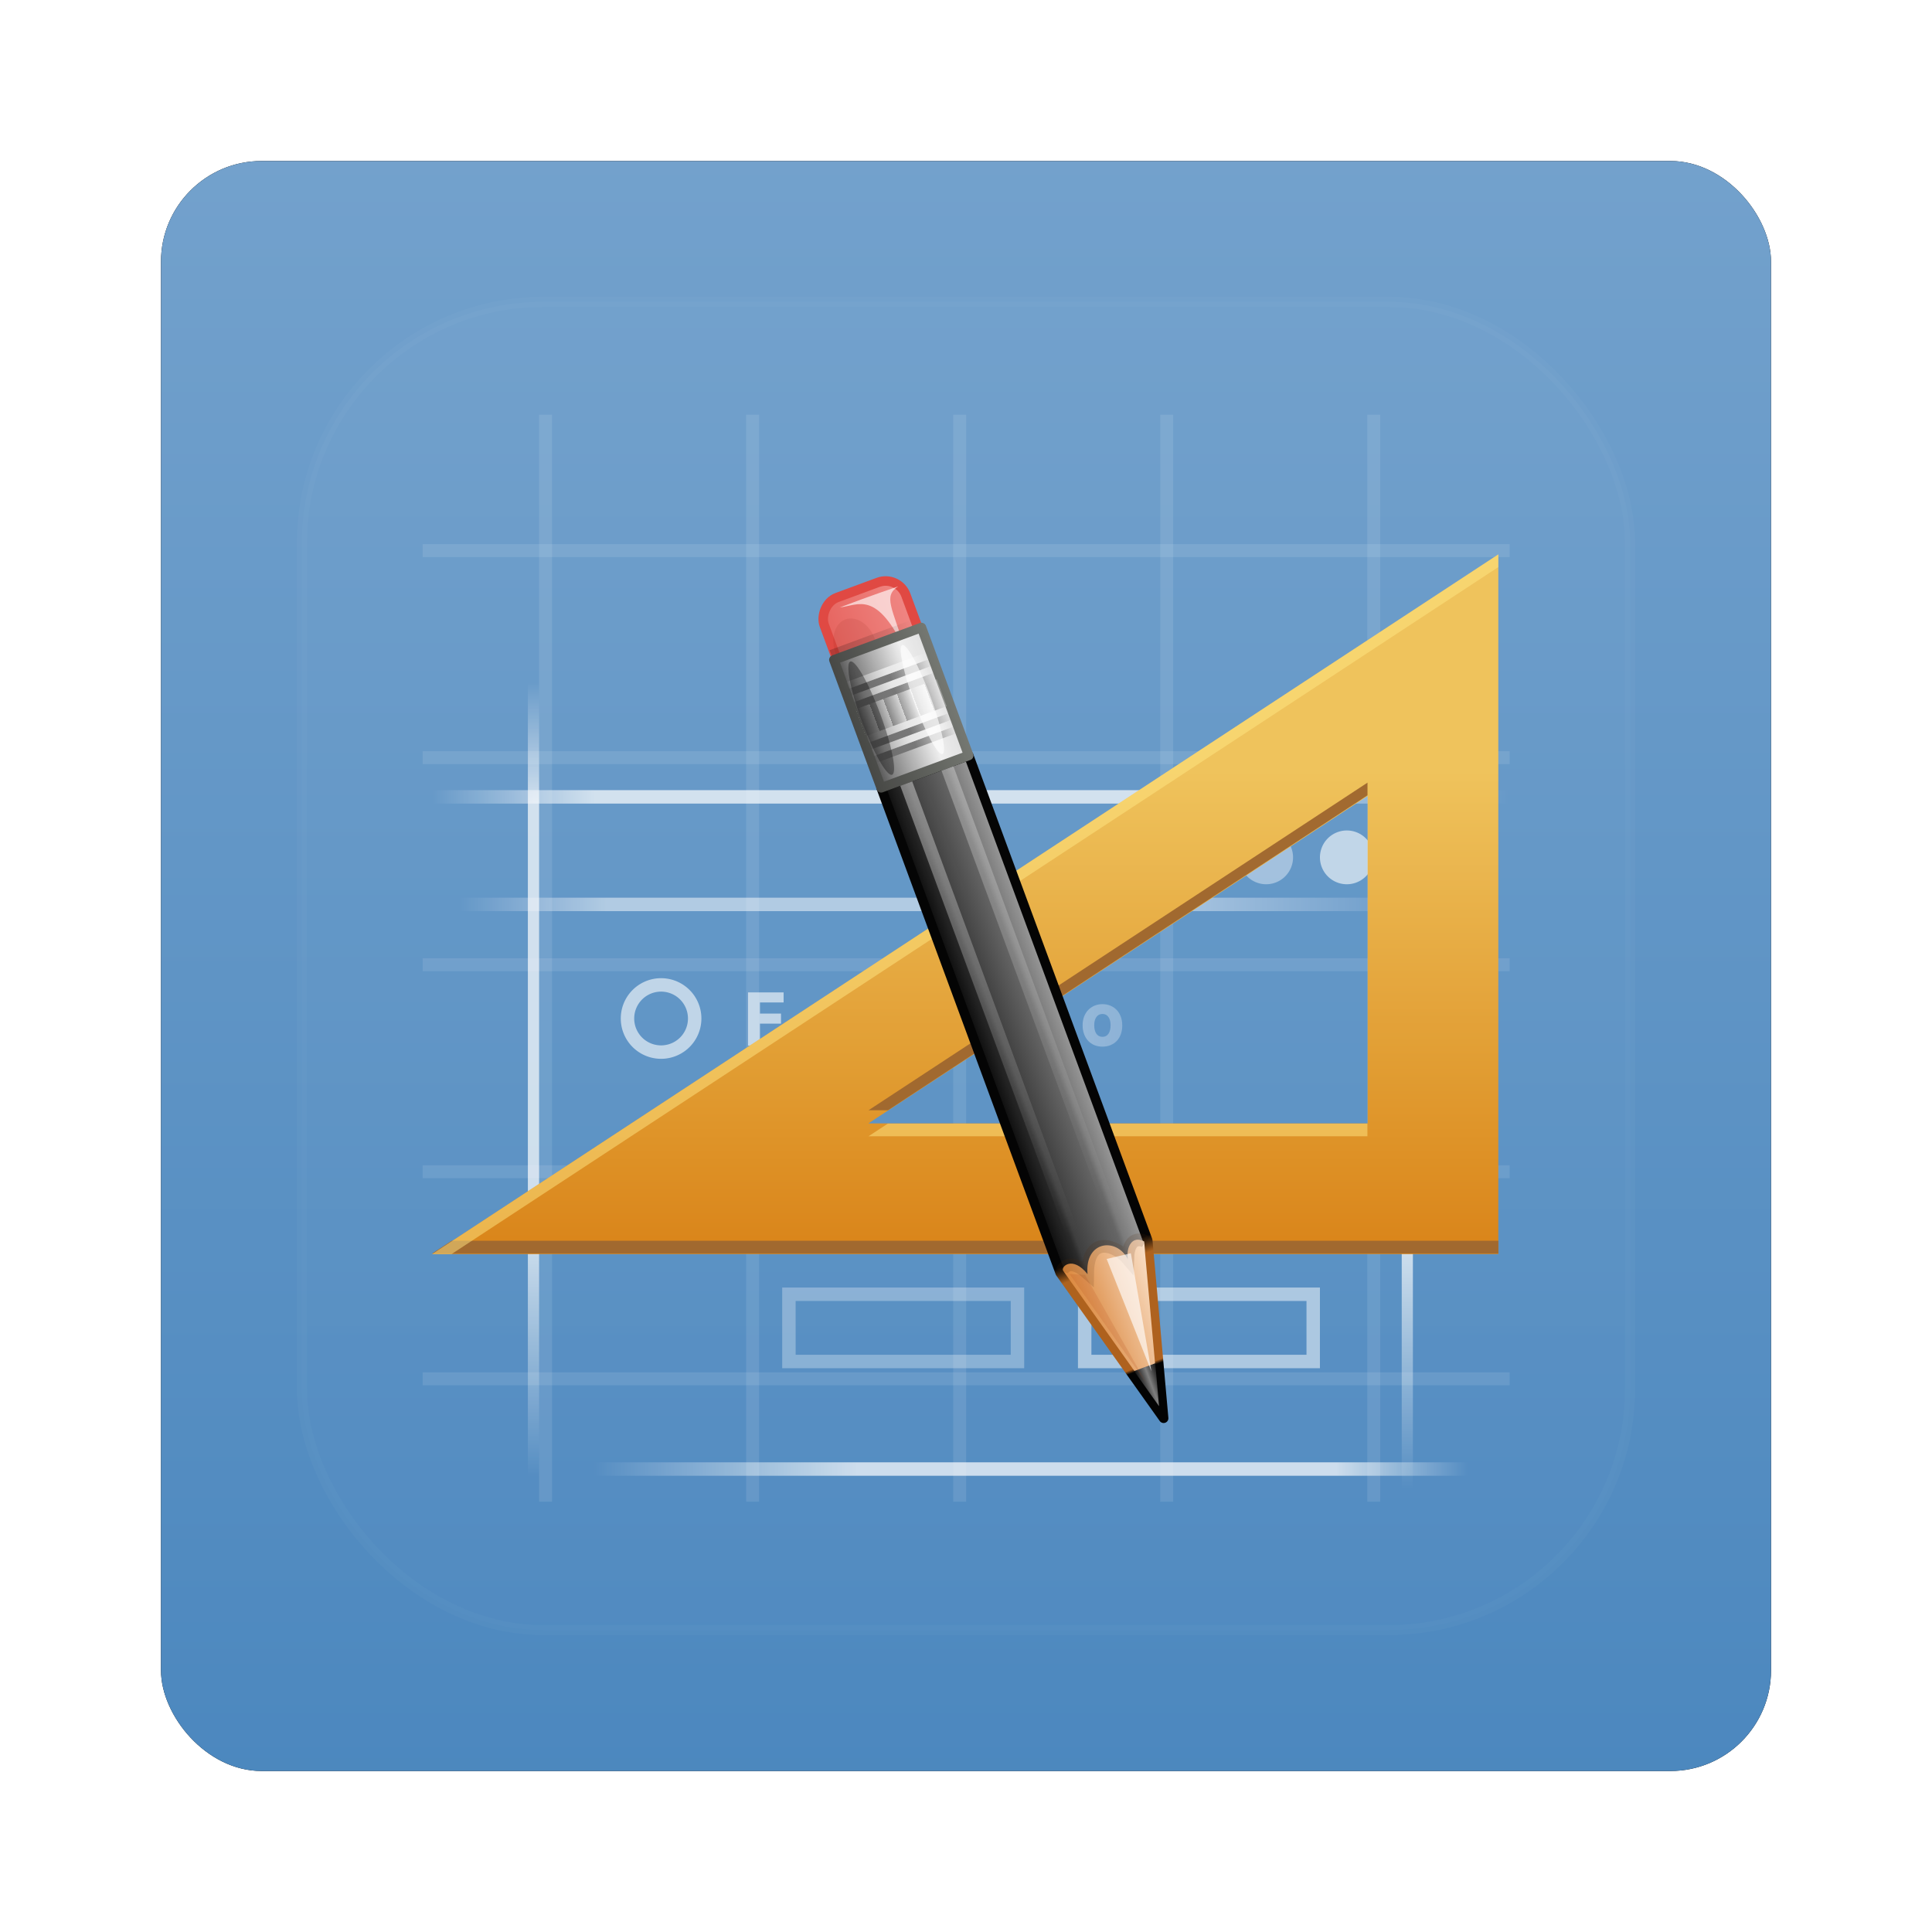 <?xml version="1.0" encoding="UTF-8" standalone="no"?>
<!-- Created with Inkscape (http://www.inkscape.org/) -->
<svg id="svg6307" xmlns:rdf="http://www.w3.org/1999/02/22-rdf-syntax-ns#" xmlns="http://www.w3.org/2000/svg" height="96" width="96" version="1.1" xmlns:cc="http://creativecommons.org/ns#" xmlns:xlink="http://www.w3.org/1999/xlink" xmlns:dc="http://purl.org/dc/elements/1.1/">
 <defs id="defs6309">
  <filter id="filter6279-2" color-interpolation-filters="sRGB">
   <feGaussianBlur id="feGaussianBlur6281-1" stdDeviation="0.8"/>
  </filter>
  <linearGradient id="linearGradient5979" x1="48" gradientUnits="userSpaceOnUse" y1="1052.4" gradientTransform="translate(0 -0)" x2="48" y2="902.36">
   <stop id="stop3702-380" style="stop-color:#4885bd" offset="0"/>
   <stop id="stop3704-4" style="stop-color:#91b5d7" offset="1"/>
  </linearGradient>
  <linearGradient id="linearGradient3710-5" y2="11.5" xlink:href="#linearGradient3704" gradientUnits="userSpaceOnUse" x2="69" gradientTransform="matrix(1.357,0,0,1,-5.572,13)" y1="11.5" x1="10"/>
  <linearGradient id="linearGradient3704">
   <stop id="stop3706-0" style="stop-color:#fff;stop-opacity:0" offset="0"/>
   <stop id="stop3714-6" style="stop-color:#fff" offset=".15"/>
   <stop id="stop3716" style="stop-color:#fff" offset=".7"/>
   <stop id="stop3708-5" style="stop-color:#fff;stop-opacity:0" offset="1"/>
  </linearGradient>
  <linearGradient id="linearGradient7809" x1="10" xlink:href="#linearGradient3704" gradientUnits="userSpaceOnUse" y1="11.5" gradientTransform="matrix(1.001 0 0 .836 5.993 -25.119)" x2="69" y2="11.5"/>
  <linearGradient id="linearGradient7811" x1="10" xlink:href="#linearGradient3704" gradientUnits="userSpaceOnUse" y1="11.5" gradientTransform="matrix(1 0 0 .831 7.002 -90.054)" x2="69" y2="11.5"/>
  <linearGradient id="linearGradient7813" x1="10" xlink:href="#linearGradient3704" gradientUnits="userSpaceOnUse" y1="11.5" gradientTransform="matrix(1.102,0,0,1,-96.017,-86)" x2="69" y2="11.5"/>
  <linearGradient id="linearGradient7815" x1="10" xlink:href="#linearGradient3704" gradientUnits="userSpaceOnUse" y1="11.5" gradientTransform="matrix(1.23,0,0,1,-2.301,21)" x2="69" y2="11.5"/>
  <linearGradient id="linearGradient7831" x1="38" xlink:href="#linearGradient4232-2" gradientUnits="userSpaceOnUse" x2="78" y1="41" y2="41"/>
  <linearGradient id="linearGradient4232-2">
   <stop id="stop4234-7" style="stop-color:#fff" offset="0"/>
   <stop id="stop4236-4" style="stop-color:#fff;stop-opacity:0" offset="1"/>
  </linearGradient>
  <linearGradient id="linearGradient7823" x1="38" xlink:href="#linearGradient4232-2" gradientUnits="userSpaceOnUse" x2="89" y1="41" y2="41"/>
  <linearGradient id="linearGradient7843" x1="36" xlink:href="#linearGradient4232-2" gradientUnits="userSpaceOnUse" x2="89" y1="51.314" y2="51"/>
  <linearGradient id="linearGradient6961" x1="66" gradientUnits="userSpaceOnUse" y1="84" gradientTransform="matrix(.898 0 0 .898 103.59 998.66)" x2="66" y2="55">
   <stop id="stop4327-2" style="stop-color:#d88215" offset="0"/>
   <stop id="stop4329" style="stop-color:#efc259" offset="1"/>
  </linearGradient>
  <linearGradient id="linearGradient6963" y2="115.49" gradientUnits="userSpaceOnUse" y1="115.49" x2="149.53" x1="136.41">
   <stop id="stop3487-2" style="stop-color:#e6605b" offset="0"/>
   <stop id="stop3489-47" style="stop-color:#f08682" offset="1"/>
  </linearGradient>
  <filter id="filter3495" height="1.333" width="1.857" y="-.167" x="-.429" color-interpolation-filters="sRGB">
   <feGaussianBlur id="feGaussianBlur3497" stdDeviation="0.552"/>
  </filter>
  <filter id="filter3509" height="1.353" width="1.367" y="-.177" x="-.183" color-interpolation-filters="sRGB">
   <feGaussianBlur id="feGaussianBlur3511" stdDeviation="0.659"/>
  </filter>
  <linearGradient id="linearGradient6965" x1="137.41" xlink:href="#linearGradient3339" gradientUnits="userSpaceOnUse" y1="116.47" gradientTransform="matrix(1.089,0,0,1,-13.276,0)" x2="148.53" y2="116.47"/>
  <linearGradient id="linearGradient3339">
   <stop id="stop3341" offset="0"/>
   <stop id="stop3347-75" style="stop-opacity:.498" offset=".7"/>
   <stop id="stop3343-4" style="stop-opacity:0" offset="1"/>
  </linearGradient>
  <linearGradient id="linearGradient6967" x1="136" gradientUnits="userSpaceOnUse" y1="60" gradientTransform="translate(-23.733)" x2="150" y2="60">
   <stop id="stop3280" offset="0"/>
   <stop id="stop3290" style="stop-color:#282828" offset=".25"/>
   <stop id="stop3286-8" style="stop-color:#3c3c3c" offset=".3"/>
   <stop id="stop3288-1" style="stop-color:#646464" offset=".7"/>
   <stop id="stop3292-2" style="stop-color:#787878" offset=".75"/>
   <stop id="stop3282" style="stop-color:#a0a0a0" offset="1"/>
  </linearGradient>
  <linearGradient id="linearGradient6969" x1="143" gradientUnits="userSpaceOnUse" y1="0" gradientTransform="translate(-23.733)" x2="143" y2="120.02">
   <stop id="stop3256" offset="0"/>
   <stop id="stop3266-9" offset=".066"/>
   <stop id="stop3264-3" style="stop-color:#ad5f1b" offset=".07"/>
   <stop id="stop3268-6" style="stop-color:#ad601a" offset=".191"/>
   <stop id="stop3262-8" offset=".21"/>
   <stop id="stop3258-0" offset="1"/>
  </linearGradient>
  <linearGradient id="linearGradient6971" x1="141.25" gradientUnits="userSpaceOnUse" y1="4.922" gradientTransform="translate(-23.733)" x2="144.81" y2="4.922">
   <stop id="stop3396-2" offset="0"/>
   <stop id="stop3402-1" style="stop-color:#7d7d7d" offset=".5"/>
   <stop id="stop3398-0" offset="1"/>
  </linearGradient>
  <linearGradient id="linearGradient6973" x1="136.99" gradientUnits="userSpaceOnUse" y1="17.043" gradientTransform="translate(-23.733)" x2="149" y2="17.043">
   <stop id="stop3310-5" style="stop-color:#da8539" offset="0"/>
   <stop id="stop3312-1" style="stop-color:#fadfc7" offset="1"/>
  </linearGradient>
  <linearGradient id="linearGradient6975" x1="146.11" xlink:href="#linearGradient4232-2" gradientUnits="userSpaceOnUse" y1="118.94" gradientTransform="matrix(1,0,0,1.265,-23.733,-54.364)" x2="146.08" y2="66"/>
  <linearGradient id="linearGradient6977" x1="146.11" xlink:href="#linearGradient4232-2" gradientUnits="userSpaceOnUse" y1="118.94" gradientTransform="matrix(1,0,0,1.265,-29.858,-54.364)" x2="146.08" y2="66"/>
  <filter id="filter3382" height="1.227" width="1.863" y="-.114" x="-.432" color-interpolation-filters="sRGB">
   <feGaussianBlur id="feGaussianBlur3384" stdDeviation="0.739"/>
  </filter>
  <filter id="filter3390" height="1.299" width="2.22" y="-.149" x="-.61" color-interpolation-filters="sRGB">
   <feGaussianBlur id="feGaussianBlur3392" stdDeviation="0.778"/>
  </filter>
  <linearGradient id="linearGradient6979" y2="106" gradientUnits="userSpaceOnUse" y1="106" x2="150" x1="136">
   <stop id="stop3403-6" style="stop-color:#404040" offset="0"/>
   <stop id="stop3447" style="stop-color:#808080" offset=".2"/>
   <stop id="stop3410-4" style="stop-color:#efefef" offset=".7"/>
   <stop id="stop3405-6" style="stop-color:#dcdcdc" offset="1"/>
  </linearGradient>
  <linearGradient id="linearGradient6981" y2="106" gradientUnits="userSpaceOnUse" y1="106" x2="150" x1="136">
   <stop id="stop3463" style="stop-color:#444542" offset="0"/>
   <stop id="stop3465-2" style="stop-color:#71746e" offset="1"/>
  </linearGradient>
  <linearGradient id="linearGradient6983" x1="142.96" xlink:href="#linearGradient3339" spreadMethod="reflect" gradientUnits="userSpaceOnUse" y1="98.951" gradientTransform="translate(.042 1.549)" x2="148.96" y2="98.951"/>
  <linearGradient id="linearGradient6985" x1="142.96" xlink:href="#linearGradient3355-2" spreadMethod="reflect" gradientUnits="userSpaceOnUse" y1="98.951" gradientTransform="translate(.042 2.549)" x2="148.96" y2="98.951"/>
  <linearGradient id="linearGradient3355-2">
   <stop id="stop3357-84" style="stop-color:#fff" offset="0"/>
   <stop id="stop3359-72" style="stop-color:#fff;stop-opacity:.498" offset=".7"/>
   <stop id="stop3361-4" style="stop-color:#fff;stop-opacity:0" offset="1"/>
  </linearGradient>
  <linearGradient id="linearGradient6987" x1="142.96" xlink:href="#linearGradient3339" spreadMethod="reflect" gradientUnits="userSpaceOnUse" y1="98.951" gradientTransform="translate(.042 3.549)" x2="148.96" y2="98.951"/>
  <linearGradient id="linearGradient6989" x1="142.96" xlink:href="#linearGradient3355-2" spreadMethod="reflect" gradientUnits="userSpaceOnUse" y1="98.951" gradientTransform="translate(.042 4.549)" x2="148.96" y2="98.951"/>
  <linearGradient id="linearGradient6991" x1="142.96" xlink:href="#linearGradient3339" spreadMethod="reflect" gradientUnits="userSpaceOnUse" y1="98.951" gradientTransform="translate(.042 9.549)" x2="148.96" y2="98.951"/>
  <linearGradient id="linearGradient6993" x1="142.96" xlink:href="#linearGradient3355-2" spreadMethod="reflect" gradientUnits="userSpaceOnUse" y1="98.951" gradientTransform="translate(.042 10.549)" x2="148.96" y2="98.951"/>
  <linearGradient id="linearGradient6995" x1="142.96" xlink:href="#linearGradient3339" spreadMethod="reflect" gradientUnits="userSpaceOnUse" y1="98.951" gradientTransform="translate(.042 11.549)" x2="148.96" y2="98.951"/>
  <linearGradient id="linearGradient6997" x1="142.96" xlink:href="#linearGradient3355-2" spreadMethod="reflect" gradientUnits="userSpaceOnUse" y1="98.951" gradientTransform="translate(.042 12.549)" x2="148.96" y2="98.951"/>
  <linearGradient id="linearGradient6999" x1="137" spreadMethod="repeat" gradientUnits="userSpaceOnUse" y1="106" x2="139.03" y2="106">
   <stop id="stop3441" style="stop-color:#3d3d3d" offset="0"/>
   <stop id="stop3443-9" style="stop-color:#fff" offset="1"/>
  </linearGradient>
  <filter id="filter3451" height="1.272" width="3.07" y="-.136" x="-1.035" color-interpolation-filters="sRGB">
   <feGaussianBlur id="feGaussianBlur3453" stdDeviation="0.95"/>
  </filter>
  <filter id="filter3457" height="1.275" width="2.867" y="-.138" x="-.933" color-interpolation-filters="sRGB">
   <feGaussianBlur id="feGaussianBlur3459" stdDeviation="0.928"/>
  </filter>
  <linearGradient id="linearGradient3858-2" y2="138.66" gradientUnits="userSpaceOnUse" x2="48" y1="20.221" x1="48">
   <stop id="stop3739-2" style="stop-color:#fff" offset="0"/>
   <stop id="stop3741-1-4" style="stop-color:#fff;stop-opacity:0" offset="1"/>
  </linearGradient>
  <clipPath id="clipPath3613-54">
   <rect id="rect3615-66" style="fill:#fff" rx="6" ry="6" height="84" width="84" y="6" x="6"/>
  </clipPath>
  <filter id="filter3794-39" height="1.384" width="1.384" y="-.192" x="-.192" color-interpolation-filters="sRGB">
   <feGaussianBlur id="feGaussianBlur3796-95" stdDeviation="5.28"/>
  </filter>
 </defs>
 <g id="layer1" transform="translate(0 -956.36)">
  <g id="g6158">
   <g id="g7881">
    <rect id="rect9283" style="filter:url(#filter6279-2)" transform="translate(0 -0)" rx="5" ry="5" height="80" width="80" y="964.36" x="8"/>
    <rect id="rect9285" style="fill:url(#linearGradient5979)" rx="5" ry="5" height="80" width="80" y="964.36" x="8"/>
    <g id="g3822" transform="matrix(.643 0 0 .643 17.143 973.11)">
     <path id="rect3679" style="opacity:.1;color:#000000;fill:#fff" d="m6 16v1h84v-1h-84zm0 16v1h84v-1h-84zm0 16v1h84v-1h-84zm0 16v1h84v-1h-84zm0 16v1h84v-1h-84z"/>
     <path id="rect3689" style="opacity:.1;color:#000000;fill:#fff" d="m80 6h-1v84h1v-84zm-16 0h-1v84h1v-84zm-16 0h-1v84h1v-84zm-16 0h-1v84h1v-84zm-16 0h-1v84h1v-84z"/>
    </g>
    <g id="layer3" transform="matrix(.668 0 0 .668 16.155 979.59)">
     <rect id="rect3702" style="opacity:.7;color:#000000;fill:url(#linearGradient3710-5)" height="1" width="80.075" y="24" x="8"/>
     <rect id="rect3718" style="opacity:.7;color:#000000;fill:url(#linearGradient7809)" transform="rotate(90)" height=".836" width="59.04" y="-15.918" x="16"/>
     <rect id="rect3722" style="opacity:.7;color:#000000;fill:url(#linearGradient7811)" transform="rotate(90)" height=".831" width="58.986" y="-80.915" x="17"/>
     <rect id="rect3724" style="opacity:.7;color:#000000;fill:url(#linearGradient7813)" transform="scale(-1)" height="1" width="65" y="-75" x="-85"/>
     <rect id="rect4202" style="opacity:.5;color:#000000;fill:url(#linearGradient7815)" height="1" width="72.577" y="32" x="10"/>
     <path id="path4214" style="opacity:.6;color:#000000;fill:#fff" transform="translate(2)" d="m76 29a2 2 0 1 1 -4 0 2 2 0 1 1 4 0z"/>
     <path id="path4216" style="opacity:.4;color:#000000;fill:#fff" transform="translate(-4)" d="m76 29a2 2 0 1 1 -4 0 2 2 0 1 1 4 0z"/>
     <path id="path4218" style="opacity:.4;color:#000000;fill:#fff" transform="translate(-10)" d="m76 29a2 2 0 1 1 -4 0 2 2 0 1 1 4 0z"/>
     <path id="path4220" style="opacity:.6;color:#000000;stroke:#fff;stroke-width:1.2;fill:none" transform="matrix(.833 0 0 .833 2.5 5.167)" d="m30 43a3 3 0 1 1 -6 0 3 3 0 1 1 6 0z"/>
     <path id="path4222" style="opacity:.6;color:#000000;stroke:#fff;stroke-width:1.2;fill:none" transform="matrix(.833 0 0 .833 2.5 15.167)" d="m30 43a3 3 0 1 1 -6 0 3 3 0 1 1 6 0z"/>
     <g id="text4224" style="opacity:.6;fill:url(#linearGradient7831)">
      <path id="path4243" style="fill:url(#linearGradient7831)" d="m31.457 43v-3.955h2.648v0.748h-1.758v0.827h1.564v0.748h-1.564v1.632h-0.89"/>
      <path id="path4245" style="fill:url(#linearGradient7831)" d="m35.527 43h-0.85v-3.002h0.85v3.002m0.08-3.869c-0 0.156-0.051 0.28-0.154 0.371-0.099 0.087-0.217 0.131-0.354 0.131-0.137 0-0.257-0.044-0.36-0.131-0.099-0.091-0.148-0.215-0.148-0.371-0-0.156 0.049-0.278 0.148-0.365 0.103-0.091 0.223-0.137 0.36-0.137 0.137 0 0.255 0.046 0.354 0.137 0.103 0.088 0.154 0.209 0.154 0.365"/>
      <path id="path4247" style="fill:url(#linearGradient7831)" d="m38.135 40.752c-0.076-0.019-0.165-0.038-0.268-0.057-0.103-0.023-0.213-0.034-0.331-0.034-0.053 0-0.118 0.006-0.194 0.017-0.072 0.008-0.127 0.017-0.165 0.029v2.294h-0.85v-2.842c0.152-0.053 0.331-0.103 0.536-0.148 0.209-0.049 0.441-0.074 0.696-0.074 0.046 0 0.101 0.004 0.165 0.011 0.065 0.004 0.129 0.011 0.194 0.023 0.065 0.008 0.129 0.019 0.194 0.034 0.065 0.011 0.12 0.027 0.165 0.046l-0.143 0.702"/>
      <path id="path4249" style="fill:url(#linearGradient7831)" d="m39.595 42.389c0.156 0 0.266-0.015 0.331-0.046 0.065-0.03 0.097-0.089 0.097-0.177-0-0.068-0.042-0.127-0.126-0.177-0.084-0.053-0.211-0.112-0.382-0.177-0.133-0.049-0.255-0.101-0.365-0.154-0.107-0.053-0.198-0.116-0.274-0.188-0.076-0.076-0.135-0.165-0.177-0.268-0.042-0.103-0.063-0.226-0.063-0.371 0-0.282 0.105-0.504 0.314-0.668 0.209-0.164 0.496-0.245 0.862-0.245 0.183 0 0.358 0.017 0.525 0.051 0.167 0.03 0.301 0.065 0.399 0.103l-0.148 0.662c-0.099-0.034-0.207-0.065-0.325-0.091-0.114-0.027-0.243-0.04-0.388-0.04-0.266 0-0.399 0.074-0.399 0.223-0 0.034 0.006 0.065 0.017 0.091 0.011 0.027 0.034 0.053 0.068 0.08 0.034 0.023 0.08 0.049 0.137 0.08 0.061 0.027 0.137 0.057 0.228 0.091 0.186 0.068 0.34 0.137 0.462 0.205 0.122 0.065 0.217 0.137 0.285 0.217 0.072 0.076 0.122 0.162 0.148 0.257 0.03 0.095 0.046 0.205 0.046 0.331-0 0.297-0.112 0.521-0.337 0.673-0.221 0.152-0.535 0.228-0.942 0.228-0.266 0-0.489-0.023-0.668-0.068-0.175-0.046-0.297-0.084-0.365-0.114l0.143-0.691c0.145 0.057 0.293 0.103 0.445 0.137 0.152 0.03 0.302 0.046 0.451 0.046"/>
      <path id="path4251" style="fill:url(#linearGradient7831)" d="m41.469 39.251 0.85-0.137v0.885h1.022v0.708h-1.022v1.056c-0 0.179 0.03 0.321 0.091 0.428 0.065 0.107 0.192 0.16 0.382 0.16 0.091 0 0.185-0.008 0.28-0.023 0.099-0.019 0.188-0.044 0.268-0.074l0.12 0.662c-0.103 0.042-0.217 0.078-0.342 0.108-0.126 0.03-0.28 0.046-0.462 0.046-0.232 0-0.424-0.03-0.576-0.091-0.152-0.065-0.274-0.152-0.365-0.263-0.091-0.114-0.156-0.251-0.194-0.411-0.034-0.16-0.051-0.337-0.051-0.531v-2.522"/>
      <path id="path4253" style="fill:url(#linearGradient7831)" d="m48.206 41.493c-0 0.236-0.034 0.453-0.103 0.651-0.068 0.194-0.167 0.361-0.297 0.502-0.129 0.137-0.285 0.243-0.468 0.32-0.179 0.076-0.38 0.114-0.605 0.114-0.221 0-0.422-0.038-0.605-0.114-0.179-0.076-0.333-0.182-0.462-0.319-0.13-0.141-0.231-0.308-0.303-0.502-0.072-0.198-0.108-0.415-0.108-0.651 0-0.236 0.036-0.451 0.108-0.645 0.076-0.194 0.179-0.36 0.308-0.496 0.133-0.137 0.289-0.243 0.468-0.32 0.183-0.076 0.38-0.114 0.593-0.114 0.217 0 0.415 0.038 0.593 0.114 0.183 0.076 0.339 0.183 0.468 0.32s0.23 0.302 0.302 0.496c0.072 0.194 0.108 0.409 0.108 0.645m-0.867 0c-0-0.263-0.053-0.468-0.16-0.616-0.103-0.152-0.251-0.228-0.445-0.228-0.194 0-0.344 0.076-0.451 0.228-0.107 0.148-0.16 0.354-0.16 0.616-0 0.263 0.053 0.472 0.16 0.628 0.107 0.152 0.257 0.228 0.451 0.228 0.194 0 0.342-0.076 0.445-0.228 0.107-0.156 0.16-0.365 0.16-0.628"/>
      <path id="path4255" style="fill:url(#linearGradient7831)" d="m50.788 41.522c-0-0.263-0.059-0.472-0.177-0.628-0.118-0.16-0.293-0.24-0.525-0.24-0.076 0-0.146 0.004-0.211 0.011-0.065 0.004-0.118 0.009-0.16 0.017v1.535c0.053 0.034 0.122 0.063 0.205 0.086 0.087 0.023 0.175 0.034 0.263 0.034 0.403 0 0.605-0.272 0.605-0.816m0.867-0.023c-0 0.232-0.029 0.443-0.086 0.633-0.057 0.19-0.141 0.354-0.251 0.491-0.11 0.137-0.247 0.243-0.411 0.32-0.164 0.076-0.352 0.114-0.565 0.114-0.118 0-0.228-0.011-0.331-0.034-0.103-0.023-0.202-0.055-0.297-0.097v1.13h-0.85v-3.955c0.076-0.023 0.164-0.044 0.263-0.063 0.099-0.023 0.202-0.042 0.308-0.057 0.11-0.015 0.221-0.027 0.331-0.034 0.114-0.011 0.223-0.017 0.325-0.017 0.247 0 0.468 0.038 0.662 0.114 0.194 0.072 0.358 0.177 0.491 0.314 0.133 0.133 0.234 0.297 0.302 0.491 0.072 0.194 0.108 0.411 0.108 0.651"/>
      <path id="path4257" style="fill:url(#linearGradient7823)" d="m52.28 39.251 0.85-0.137v0.885h1.022v0.708h-1.022v1.056c-0 0.179 0.03 0.321 0.091 0.428 0.065 0.107 0.192 0.16 0.382 0.16 0.091 0 0.185-0.008 0.28-0.023 0.099-0.019 0.188-0.044 0.268-0.074l0.12 0.662c-0.103 0.042-0.217 0.078-0.342 0.108-0.126 0.03-0.28 0.046-0.462 0.046-0.232 0-0.424-0.03-0.576-0.091-0.152-0.065-0.274-0.152-0.365-0.263-0.091-0.114-0.156-0.251-0.194-0.411-0.034-0.16-0.051-0.337-0.051-0.531v-2.522"/>
      <path id="path4259" style="fill:url(#linearGradient7831)" d="m55.689 43h-0.85v-3.002h0.85v3.002m0.08-3.869c-0 0.156-0.051 0.28-0.154 0.371-0.099 0.087-0.217 0.131-0.354 0.131-0.137 0-0.257-0.044-0.36-0.131-0.099-0.091-0.148-0.215-0.148-0.371-0-0.156 0.049-0.278 0.148-0.365 0.103-0.091 0.223-0.137 0.36-0.137 0.137 0 0.255 0.046 0.354 0.137 0.103 0.088 0.154 0.209 0.154 0.365"/>
      <path id="path4261" style="fill:url(#linearGradient7831)" d="m59.296 41.493c-0 0.236-0.034 0.453-0.103 0.651-0.068 0.194-0.167 0.361-0.297 0.502-0.129 0.137-0.285 0.243-0.468 0.32-0.179 0.076-0.38 0.114-0.605 0.114-0.221 0-0.422-0.038-0.605-0.114-0.179-0.076-0.333-0.183-0.462-0.32-0.129-0.141-0.23-0.308-0.302-0.502-0.072-0.198-0.108-0.415-0.108-0.651s0.036-0.451 0.108-0.645c0.076-0.194 0.179-0.36 0.308-0.496 0.133-0.137 0.289-0.243 0.468-0.32 0.183-0.076 0.38-0.114 0.593-0.114 0.217 0 0.415 0.038 0.593 0.114 0.183 0.076 0.339 0.183 0.468 0.32s0.23 0.302 0.302 0.496c0.072 0.194 0.108 0.409 0.108 0.645m-0.867 0c-0-0.263-0.053-0.468-0.16-0.616-0.103-0.152-0.251-0.228-0.445-0.228-0.194 0-0.344 0.076-0.451 0.228-0.107 0.148-0.16 0.354-0.16 0.616-0 0.263 0.053 0.472 0.16 0.628 0.107 0.152 0.257 0.228 0.451 0.228 0.194 0 0.342-0.076 0.445-0.228 0.107-0.156 0.16-0.365 0.16-0.628"/>
      <path id="path4263" style="fill:url(#linearGradient7831)" d="m59.955 40.101c0.145-0.042 0.331-0.08 0.559-0.114 0.228-0.038 0.468-0.057 0.719-0.057 0.255 0 0.466 0.034 0.633 0.103 0.171 0.065 0.306 0.158 0.405 0.28 0.099 0.122 0.169 0.266 0.211 0.434s0.063 0.354 0.063 0.559v1.695h-0.85v-1.592c-0-0.274-0.036-0.468-0.108-0.582-0.072-0.114-0.207-0.171-0.405-0.171-0.061 0-0.126 0.004-0.194 0.011-0.068 0.004-0.129 0.009-0.183 0.017v2.317h-0.851v-2.899"/>
     </g>
     <g id="text4228" style="opacity:.6;fill:url(#linearGradient7843)">
      <path id="path4266" style="fill:url(#linearGradient7843)" d="m32.535 52.321c0.126 0 0.228-0.009 0.308-0.029 0.084-0.023 0.15-0.051 0.2-0.086 0.049-0.038 0.084-0.082 0.103-0.131 0.019-0.049 0.029-0.105 0.029-0.165-0-0.129-0.061-0.236-0.183-0.32-0.122-0.087-0.331-0.181-0.628-0.28-0.129-0.046-0.259-0.097-0.388-0.154-0.129-0.061-0.245-0.135-0.348-0.223-0.103-0.091-0.186-0.2-0.251-0.325-0.065-0.129-0.097-0.285-0.097-0.468s0.034-0.346 0.103-0.491c0.068-0.148 0.165-0.274 0.291-0.377 0.126-0.103 0.278-0.181 0.457-0.234 0.179-0.057 0.38-0.086 0.605-0.086 0.266 0 0.496 0.029 0.69 0.086 0.194 0.057 0.354 0.12 0.479 0.188l-0.257 0.702c-0.111-0.057-0.234-0.107-0.371-0.148-0.133-0.046-0.295-0.069-0.485-0.069-0.213 0-0.367 0.03-0.462 0.091-0.091 0.057-0.137 0.146-0.137 0.268-0 0.072 0.017 0.133 0.051 0.183 0.034 0.049 0.082 0.095 0.143 0.137 0.065 0.038 0.137 0.074 0.217 0.108 0.084 0.03 0.175 0.063 0.274 0.097 0.205 0.076 0.384 0.152 0.536 0.228 0.152 0.072 0.278 0.158 0.377 0.257 0.103 0.099 0.179 0.215 0.228 0.348 0.049 0.133 0.074 0.295 0.074 0.485-0 0.369-0.129 0.656-0.388 0.862-0.259 0.202-0.649 0.302-1.17 0.302-0.175 0-0.333-0.011-0.474-0.034-0.141-0.019-0.266-0.044-0.377-0.074-0.107-0.03-0.2-0.063-0.28-0.097-0.076-0.034-0.141-0.067-0.194-0.097l0.251-0.708c0.118 0.065 0.263 0.124 0.434 0.177 0.175 0.049 0.388 0.074 0.639 0.074"/>
      <path id="path4268" style="fill:url(#linearGradient7843)" d="m34.578 51.522c0-0.266 0.04-0.498 0.12-0.696 0.084-0.202 0.192-0.369 0.325-0.502 0.133-0.133 0.285-0.234 0.457-0.302 0.175-0.068 0.354-0.103 0.536-0.103 0.426 0 0.763 0.131 1.01 0.394 0.247 0.259 0.371 0.641 0.371 1.147-0 0.049-0.002 0.105-0.006 0.165-0.004 0.057-0.008 0.108-0.011 0.154h-1.929c0.019 0.175 0.101 0.314 0.245 0.417s0.339 0.154 0.582 0.154c0.156 0 0.308-0.013 0.457-0.04 0.152-0.03 0.276-0.067 0.371-0.108l0.114 0.69c-0.046 0.023-0.107 0.046-0.183 0.068s-0.162 0.042-0.257 0.057c-0.091 0.019-0.19 0.034-0.297 0.046s-0.213 0.017-0.32 0.017c-0.27 0-0.506-0.04-0.708-0.12-0.198-0.08-0.363-0.188-0.496-0.325-0.129-0.141-0.226-0.306-0.291-0.496-0.061-0.19-0.091-0.396-0.091-0.616m1.997-0.325c-0.004-0.072-0.017-0.143-0.04-0.211-0.019-0.068-0.051-0.129-0.097-0.183-0.042-0.053-0.097-0.097-0.165-0.131-0.065-0.034-0.146-0.051-0.245-0.051-0.095 0-0.177 0.017-0.245 0.051-0.068 0.03-0.126 0.072-0.171 0.126-0.046 0.053-0.082 0.116-0.108 0.188-0.023 0.068-0.04 0.139-0.051 0.211h1.124"/>
      <path id="path4270" style="fill:url(#linearGradient7843)" d="m37.911 51.499c0-0.217 0.034-0.42 0.103-0.611 0.072-0.194 0.175-0.361 0.308-0.502 0.133-0.145 0.295-0.259 0.485-0.342s0.407-0.126 0.651-0.126c0.16 0 0.306 0.015 0.439 0.046 0.133 0.027 0.263 0.067 0.388 0.12l-0.177 0.679c-0.08-0.03-0.167-0.057-0.263-0.08-0.095-0.023-0.202-0.034-0.32-0.034-0.251 0-0.439 0.078-0.565 0.234-0.122 0.156-0.183 0.361-0.183 0.616-0 0.27 0.057 0.479 0.171 0.628 0.118 0.148 0.321 0.223 0.611 0.223 0.103 0 0.213-0.009 0.331-0.029 0.118-0.019 0.226-0.049 0.325-0.091l0.12 0.696c-0.099 0.042-0.223 0.078-0.371 0.108s-0.312 0.046-0.491 0.046c-0.274 0-0.51-0.04-0.708-0.12-0.198-0.084-0.361-0.196-0.491-0.337-0.126-0.141-0.219-0.306-0.28-0.496-0.057-0.194-0.086-0.403-0.086-0.628"/>
      <path id="path4272" style="fill:url(#linearGradient7843)" d="m43.569 51.493c-0 0.236-0.034 0.453-0.103 0.651-0.068 0.194-0.167 0.361-0.297 0.502-0.129 0.137-0.285 0.243-0.468 0.32-0.179 0.076-0.38 0.114-0.605 0.114-0.221 0-0.422-0.038-0.605-0.114-0.179-0.076-0.333-0.183-0.462-0.32-0.129-0.141-0.23-0.308-0.302-0.502-0.072-0.198-0.108-0.415-0.108-0.651-0-0.236 0.036-0.451 0.108-0.645 0.076-0.194 0.179-0.36 0.308-0.496 0.133-0.137 0.289-0.243 0.468-0.32 0.183-0.076 0.38-0.114 0.593-0.114 0.217 0 0.415 0.038 0.593 0.114 0.183 0.076 0.339 0.183 0.468 0.32s0.23 0.302 0.302 0.496c0.072 0.194 0.108 0.409 0.108 0.645m-0.867 0c-0-0.263-0.053-0.468-0.16-0.616-0.103-0.152-0.251-0.228-0.445-0.228-0.194 0-0.344 0.076-0.451 0.228-0.107 0.148-0.16 0.354-0.16 0.616-0 0.263 0.053 0.472 0.16 0.628 0.107 0.152 0.257 0.228 0.451 0.228 0.194 0 0.342-0.076 0.445-0.228 0.107-0.156 0.16-0.365 0.16-0.628"/>
      <path id="path4274" style="fill:url(#linearGradient7843)" d="m44.228 50.101c0.145-0.042 0.331-0.08 0.559-0.114 0.228-0.038 0.468-0.057 0.719-0.057 0.255 0 0.466 0.034 0.633 0.103 0.171 0.065 0.306 0.158 0.405 0.28 0.099 0.122 0.169 0.266 0.211 0.434s0.063 0.354 0.063 0.559v1.695h-0.851v-1.592c-0-0.274-0.036-0.468-0.108-0.582s-0.207-0.171-0.405-0.171c-0.061 0-0.126 0.004-0.194 0.011-0.068 0.004-0.129 0.009-0.183 0.017v2.317h-0.85v-2.899"/>
      <path id="path4276" style="fill:url(#linearGradient7843)" d="m48.319 51.476c-0 0.263 0.059 0.474 0.177 0.633s0.293 0.24 0.525 0.24c0.076 0 0.146-0.002 0.211-0.006 0.065-0.008 0.118-0.015 0.16-0.023v-1.546c-0.053-0.034-0.124-0.063-0.211-0.086-0.084-0.023-0.169-0.034-0.257-0.034-0.403 0-0.605 0.274-0.605 0.822m1.923 1.427c-0.076 0.023-0.164 0.046-0.263 0.068-0.099 0.019-0.204 0.036-0.314 0.051-0.107 0.015-0.217 0.027-0.331 0.034-0.11 0.011-0.217 0.017-0.32 0.017-0.247 0-0.468-0.036-0.662-0.108s-0.358-0.175-0.491-0.308c-0.133-0.137-0.236-0.301-0.308-0.491-0.068-0.194-0.103-0.411-0.103-0.651 0-0.243 0.03-0.462 0.091-0.656 0.061-0.198 0.148-0.365 0.263-0.502s0.253-0.242 0.417-0.314c0.167-0.072 0.358-0.108 0.571-0.108 0.118 0 0.223 0.011 0.314 0.034 0.095 0.023 0.19 0.055 0.285 0.097v-1.358l0.85-0.137v4.331"/>
      <path id="path4278" style="fill:url(#linearGradient7843)" d="m55.217 51.493c-0 0.236-0.034 0.453-0.103 0.651-0.068 0.194-0.167 0.361-0.297 0.502-0.129 0.137-0.285 0.243-0.468 0.32-0.179 0.076-0.38 0.114-0.605 0.114-0.221 0-0.422-0.038-0.605-0.114-0.179-0.076-0.333-0.183-0.462-0.32-0.129-0.141-0.23-0.308-0.302-0.502-0.072-0.198-0.108-0.415-0.108-0.651-0-0.236 0.036-0.451 0.108-0.645 0.076-0.194 0.179-0.36 0.308-0.496 0.133-0.137 0.289-0.243 0.468-0.32 0.183-0.076 0.38-0.114 0.593-0.114 0.217 0 0.415 0.038 0.593 0.114 0.183 0.076 0.339 0.183 0.468 0.32s0.23 0.302 0.302 0.496c0.072 0.194 0.108 0.409 0.108 0.645m-0.867 0c-0-0.263-0.053-0.468-0.16-0.616-0.103-0.152-0.251-0.228-0.445-0.228-0.194 0-0.344 0.076-0.451 0.228-0.107 0.148-0.16 0.354-0.16 0.616-0 0.263 0.053 0.472 0.16 0.628 0.107 0.152 0.257 0.228 0.451 0.228 0.194 0 0.342-0.076 0.445-0.228 0.107-0.156 0.16-0.365 0.16-0.628"/>
      <path id="path4280" style="fill:url(#linearGradient7843)" d="m57.798 51.522c-0-0.263-0.059-0.472-0.177-0.628-0.118-0.16-0.293-0.24-0.525-0.24-0.076 0-0.146 0.004-0.211 0.011-0.065 0.004-0.118 0.009-0.16 0.017v1.535c0.053 0.034 0.122 0.063 0.205 0.086 0.087 0.023 0.175 0.034 0.263 0.034 0.403 0 0.605-0.272 0.605-0.816m0.867-0.023c-0 0.232-0.029 0.443-0.086 0.633-0.057 0.19-0.141 0.354-0.251 0.491-0.11 0.137-0.247 0.243-0.411 0.32-0.164 0.076-0.352 0.114-0.565 0.114-0.118 0-0.228-0.011-0.331-0.034-0.102-0.023-0.201-0.055-0.296-0.097v1.13h-0.85v-3.955c0.076-0.023 0.164-0.044 0.263-0.063 0.099-0.023 0.202-0.042 0.308-0.057 0.11-0.015 0.221-0.027 0.331-0.034 0.114-0.011 0.223-0.017 0.325-0.017 0.247 0 0.468 0.038 0.662 0.114 0.194 0.072 0.358 0.177 0.491 0.314 0.133 0.133 0.234 0.297 0.302 0.491 0.072 0.194 0.108 0.411 0.108 0.651"/>
      <path id="path4282" style="fill:url(#linearGradient7843)" d="m59.291 49.251 0.85-0.137v0.885h1.022v0.708h-1.022v1.056c-0 0.179 0.03 0.321 0.091 0.428 0.065 0.107 0.192 0.16 0.382 0.16 0.091 0 0.185-0.008 0.28-0.023 0.099-0.019 0.188-0.044 0.268-0.074l0.12 0.662c-0.103 0.042-0.217 0.078-0.342 0.108-0.126 0.03-0.28 0.046-0.462 0.046-0.232 0-0.424-0.03-0.576-0.091-0.152-0.065-0.274-0.152-0.365-0.263-0.091-0.114-0.156-0.251-0.194-0.411-0.034-0.16-0.051-0.337-0.051-0.531v-2.522"/>
      <path id="path4284" style="fill:url(#linearGradient7843)" d="m62.7 53h-0.85v-3.002h0.85v3.002m0.08-3.869c-0 0.156-0.051 0.28-0.154 0.371-0.099 0.087-0.217 0.131-0.354 0.131-0.137 0-0.257-0.044-0.36-0.131-0.099-0.091-0.148-0.215-0.148-0.371 0-0.156 0.049-0.278 0.148-0.365 0.103-0.091 0.223-0.137 0.36-0.137 0.137 0 0.255 0.046 0.354 0.137 0.103 0.088 0.154 0.209 0.154 0.365"/>
      <path id="path4286" style="fill:url(#linearGradient7843)" d="m66.307 51.493c-0 0.236-0.034 0.453-0.103 0.651-0.068 0.194-0.167 0.361-0.297 0.502-0.129 0.137-0.285 0.243-0.468 0.32-0.179 0.076-0.38 0.114-0.605 0.114-0.221 0-0.422-0.038-0.605-0.114-0.179-0.076-0.333-0.182-0.462-0.319-0.13-0.141-0.231-0.308-0.303-0.502-0.072-0.198-0.108-0.415-0.108-0.651 0-0.236 0.036-0.451 0.108-0.645 0.076-0.194 0.179-0.36 0.308-0.496 0.133-0.137 0.289-0.243 0.468-0.32 0.183-0.076 0.38-0.114 0.593-0.114 0.217 0 0.415 0.038 0.593 0.114 0.183 0.076 0.339 0.183 0.468 0.32 0.129 0.137 0.23 0.302 0.302 0.496 0.072 0.194 0.108 0.409 0.108 0.645m-0.867 0c-0-0.263-0.053-0.468-0.16-0.616-0.103-0.152-0.251-0.228-0.445-0.228-0.194 0-0.344 0.076-0.451 0.228-0.107 0.148-0.16 0.354-0.16 0.616-0 0.263 0.053 0.472 0.16 0.628 0.107 0.152 0.257 0.228 0.451 0.228 0.194 0 0.342-0.076 0.445-0.228 0.107-0.156 0.16-0.365 0.16-0.628"/>
      <path id="path4288" style="fill:url(#linearGradient7843)" d="m66.965 50.101c0.145-0.042 0.331-0.08 0.559-0.114 0.228-0.038 0.468-0.057 0.719-0.057 0.255 0 0.466 0.034 0.633 0.103 0.171 0.065 0.306 0.158 0.405 0.28 0.099 0.122 0.169 0.266 0.211 0.434s0.063 0.354 0.063 0.559v1.695h-0.85v-1.592c-0-0.274-0.036-0.468-0.108-0.582-0.072-0.114-0.207-0.171-0.405-0.171-0.061 0-0.126 0.004-0.194 0.011-0.068 0.004-0.129 0.009-0.183 0.017v2.317h-0.851v-2.899"/>
     </g>
     <rect id="rect4294" style="opacity:.5;color:#000000;stroke-dashoffset:8.6;stroke:#fff;stroke-linecap:round;fill:none" height="5" width="17" y="61.5" x="56.5"/>
     <rect id="rect4296" style="opacity:.3;color:#000000;stroke-dashoffset:8.6;stroke:#fff;stroke-linecap:round;fill:none" height="5" width="17" y="61.5" x="34.5"/>
    </g>
    <g id="g6103" transform="matrix(.922 0 0 .922 -90.597 28.347)">
     <path id="path4318" style="fill:url(#linearGradient6961)" d="m179.01 1036.4-57.461 37.709h57.461v-37.709zm-7.042 13.018v17.648h-26.907l26.907-17.648z"/>
     <path id="path4964" style="fill:#a0672c" d="m171.96 1048.7v0.684l-25.844 16.973h-1.047l26.892-17.657zm7.054 24.69v0.684h-57.461l1.047-0.684h56.414z"/>
     <path id="path4955" style="opacity:.5;fill:#ffe680" d="m179.01 1036.4v0.684l-56.413 37.025h-1.048l57.461-37.709zm-7.054 30.676v0.684h-26.892l1.047-0.684h25.844z"/>
     <g id="g3643" transform="matrix(.363 -.134 -.134 -.363 109.13 1102.3)">
      <g id="g3537">
       <rect id="rect3483" style="stroke-linejoin:round;stroke:#df453f;stroke-width:1.327;fill:url(#linearGradient6963)" rx="3" ry="3" height="16" width="12.116" y="107.49" x="136.91"/>
       <path id="path3493" d="m141.24 118.19a1.547 3.978 0 1 1 -3.094 0 1.547 3.978 0 1 1 3.094 0z" style="opacity:.3;filter:url(#filter3495);fill:#701300" transform="matrix(1.886,0,0,1,-123.51,-1.944)"/>
       <path id="path3499" style="opacity:.8;filter:url(#filter3509);fill:#fff;fill-rule:evenodd" d="m146.31 113.12c-0.852 9.507-3.938 8.312-6.5 8.938 4.076 0.062 8.625-0.062 8.625-0.062-2.438-0.562-1.812-2.375-2.125-8.875z"/>
       <rect id="rect3525" style="opacity:.2;fill:url(#linearGradient6965)" height="1" width="12.119" y="115.97" x="136.41"/>
      </g>
      <g id="g3311" transform="translate(23.733)">
       <path id="rect2480" style="stroke-linejoin:round;stroke:url(#linearGradient6969);stroke-width:1.327;fill:url(#linearGradient6967)" d="m112.77 24.5 6.5-24 6.5 24v72h-13v-72z"/>
       <path id="path3272" style="fill:url(#linearGradient6971);fill-rule:evenodd" d="m117.69 8.072 3.143 0.022-1.582-5.791"/>
       <path id="path3274" style="fill:url(#linearGradient6973);fill-rule:evenodd" d="m117.73 8.09-3.77 13.91s-0.468 1.653-0.698 2.608c-0.191 0.642 1.959 1.611 3.018-1.608 1.215 4.514 5.576 3.438 5.988 0.011 0.343 1.702 1.754 2.95 2.989 1.522-0.235-0.909-0.436-1.522-0.436-1.522l-4.022-14.921h-3.071z"/>
       <path id="path3294" style="opacity:.3;stroke:url(#linearGradient6975);stroke-width:1.769px;fill:none" d="m122.37 96.305v-67.217"/>
       <path id="path3304" style="opacity:.4;stroke:url(#linearGradient6977);stroke-width:1.769px;fill:none" d="m116.25 96.305v-67.217"/>
       <path id="path3372" style="opacity:.4;filter:url(#filter3382);fill:#ac4311;fill-rule:evenodd" d="m118.7 5.98-4.773 17.899 1.989-0.84 2.784-17.059z"/>
       <path id="path3386" style="opacity:.15;stroke:#4d2600;stroke-width:1.769px;fill:none" d="m113.08 24.625s1.487 1.765 3.25-1.531c2 5.25 5.169 2.087 5.938-0.031 1.375 3.438 3.125 1.438 3.125 1.438"/>
       <path id="path3388" style="opacity:.8;filter:url(#filter3390);fill:#fff;fill-rule:evenodd" transform="matrix(1.122,0,0,1.345,-41.703,-4.771)" d="m144.06 8.938-0.375 12.5 3.062-0.312l-2.68-12.189z"/>
      </g>
      <g id="g3620">
       <rect id="rect3333" style="stroke-linejoin:round;stroke:url(#linearGradient6981);stroke-width:1.327;fill:url(#linearGradient6979)" height="19" width="13" y="96.5" x="136.5"/>
       <rect id="rect3337" style="opacity:.4;fill:url(#linearGradient6983)" height="1" width="12" y="100" x="137"/>
       <rect id="rect3351" style="opacity:.6;fill:url(#linearGradient6985)" height="1" width="12" y="101" x="137"/>
       <rect id="rect3369" style="opacity:.4;fill:url(#linearGradient6987)" height="1" width="12" y="102" x="137"/>
       <rect id="rect3371" style="opacity:.6;fill:url(#linearGradient6989)" height="1" width="12" y="103" x="137"/>
       <rect id="rect3379" style="opacity:.4;fill:url(#linearGradient6991)" height="1" width="12" y="108" x="137"/>
       <rect id="rect3381" style="opacity:.6;fill:url(#linearGradient6993)" height="1" width="12" y="109" x="137"/>
       <rect id="rect3385" style="opacity:.4;fill:url(#linearGradient6995)" height="1" width="12" y="110" x="137"/>
       <rect id="rect3387" style="opacity:.6;fill:url(#linearGradient6997)" height="1" width="12" y="111" x="137"/>
       <rect id="rect3437" style="opacity:.3;fill:url(#linearGradient6999)" height="4" width="12" y="104" x="137"/>
       <path id="path3449" d="m140 106.08a1.101 8.397 0 1 1 -2.203 0 1.101 8.397 0 1 1 2.203 0z" style="opacity:.6;filter:url(#filter3451)" transform="matrix(1.255,0,0,1,-35.754,0)"/>
       <path id="path3455" style="opacity:.8;filter:url(#filter3457);fill:#fff" d="m147.34 106.04a1.193 8.088 0 1 1 -2.386 0 1.193 8.088 0 1 1 2.386 0z"/>
      </g>
     </g>
    </g>
    <g id="layer4" transform="translate(0 956.36)">
     <rect id="rect3171" style="opacity:.15;filter:url(#filter3794-39);stroke:#fff;stroke-linecap:round;stroke-width:.5;fill:url(#linearGradient3858-2)" clip-path="url(#clipPath3613-54)" rx="12" ry="12" height="66" width="66" y="15" x="15"/>
    </g>
   </g>
  </g>
 </g>
</svg>
